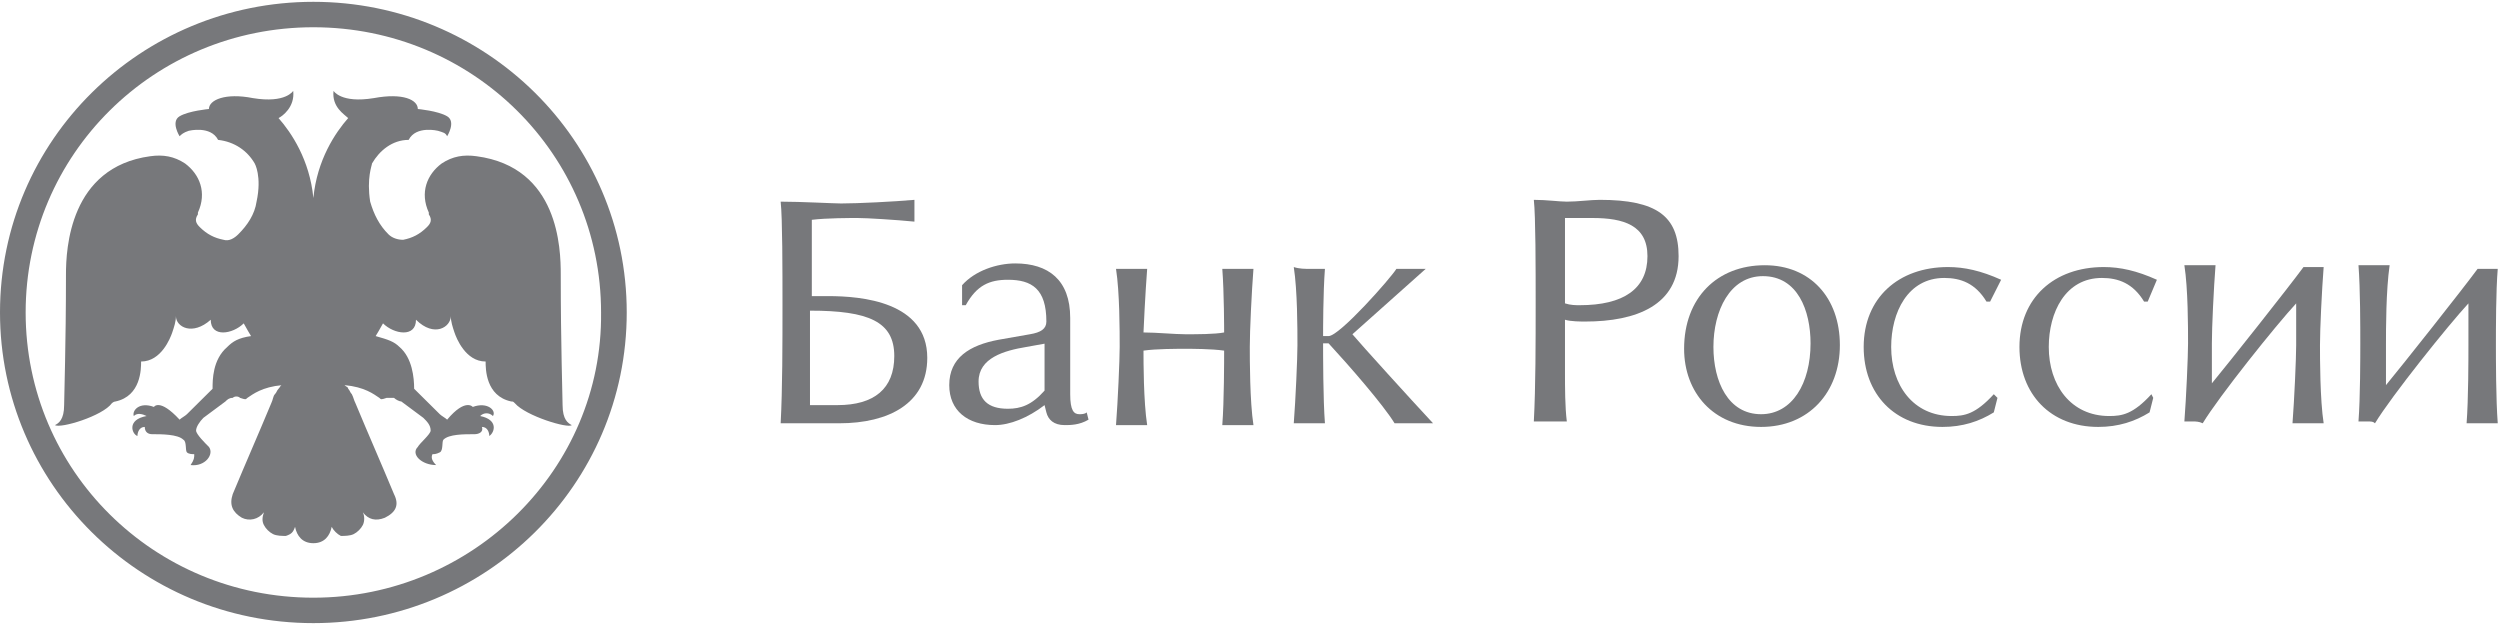 <svg width="173" height="44" viewBox="0 0 173 44" fill="none" xmlns="http://www.w3.org/2000/svg">
<path d="M21.685 0.126C9.764 0.126 0 9.68 0 21.623C0 33.44 9.638 43.12 21.685 43.12C33.605 43.12 43.37 33.566 43.37 21.623C43.37 9.68 33.605 0.126 21.685 0.126ZM21.685 41.36C10.652 41.36 1.775 32.56 1.775 21.623C1.775 10.686 10.652 1.886 21.685 1.886C32.717 1.886 41.594 10.686 41.594 21.623C41.721 32.434 32.717 41.36 21.685 41.36Z" fill="#77787B"/>
<path d="M21.685 37.589C22.446 37.589 22.826 37.086 22.953 36.457C23.08 36.709 23.333 36.96 23.587 37.086C23.841 37.086 24.221 37.086 24.475 36.96C24.728 36.834 24.982 36.583 25.109 36.331C25.235 36.08 25.235 35.703 25.109 35.451C25.489 35.954 25.996 36.08 26.63 35.829C27.391 35.452 27.645 34.949 27.265 34.194C26.377 32.057 25.489 30.046 24.601 27.909C24.475 27.657 24.475 27.531 24.348 27.28C24.221 27.154 24.221 27.029 24.094 26.903C24.094 26.777 23.967 26.777 23.841 26.651C25.235 26.777 25.87 27.28 26.25 27.532C26.377 27.657 26.377 27.657 26.757 27.532C26.884 27.532 27.138 27.532 27.265 27.532C27.391 27.657 27.645 27.783 27.772 27.783C28.279 28.16 28.786 28.537 29.294 28.914C29.547 29.166 29.801 29.417 29.801 29.794C29.801 30.046 29.04 30.674 28.913 30.926C28.406 31.429 29.167 32.183 30.181 32.183C29.927 31.931 29.801 31.68 29.927 31.429C30.054 31.429 30.181 31.429 30.435 31.303C30.688 31.177 30.562 30.549 30.688 30.423C31.069 30.046 32.083 30.046 32.844 30.046C33.098 30.046 33.478 29.92 33.351 29.543C33.732 29.543 33.859 29.92 33.859 30.172C34.239 29.92 34.493 29.04 33.225 28.789C33.478 28.537 33.859 28.537 34.112 28.789C34.366 28.412 33.732 27.783 32.717 28.16C32.717 28.16 32.21 27.531 30.942 29.04C30.815 28.914 30.562 28.789 30.435 28.663C29.927 28.16 28.659 26.903 28.659 26.903C28.659 26.149 28.533 24.766 27.645 24.011C27.265 23.634 26.884 23.509 25.996 23.257C25.996 23.257 26.377 22.629 26.504 22.377C27.265 23.131 28.786 23.383 28.786 22.126C30.054 23.383 31.196 22.629 31.196 21.874C31.196 22.252 31.323 22.629 31.449 23.006C31.576 23.383 32.21 25.017 33.605 25.017C33.605 25.52 33.605 27.406 35.38 27.783C35.507 27.783 35.507 27.783 35.634 27.909C36.395 28.789 39.312 29.669 39.565 29.417C39.312 29.291 38.931 29.04 38.931 28.034C38.931 27.406 38.804 23.886 38.804 18.983C38.804 17.223 38.678 11.566 32.971 10.811C32.083 10.686 31.323 10.812 30.562 11.314C29.547 12.069 29.04 13.326 29.674 14.709V14.834C29.927 15.211 29.801 15.463 29.547 15.714C29.04 16.217 28.533 16.469 27.899 16.594C27.518 16.594 27.138 16.469 26.884 16.217C26.25 15.589 25.87 14.834 25.616 13.954C25.362 12.32 25.743 11.44 25.743 11.314C26.25 10.434 27.138 9.68 28.279 9.68C28.786 8.674 30.308 9.051 30.308 9.051C30.688 9.177 30.815 9.177 30.942 9.429C30.942 9.429 31.576 8.423 30.942 8.046C30.308 7.669 28.913 7.543 28.913 7.543C28.913 6.914 27.898 6.411 25.87 6.789C23.587 7.166 23.08 6.286 23.08 6.286C22.953 7.417 23.841 7.92 24.094 8.171C23.206 9.177 21.938 11.063 21.685 13.703C21.431 11.063 20.163 9.177 19.275 8.171C19.529 8.046 20.417 7.417 20.29 6.286C20.29 6.286 19.783 7.166 17.5 6.789C15.598 6.411 14.457 6.914 14.457 7.543C14.457 7.543 13.062 7.669 12.428 8.046C11.793 8.423 12.428 9.429 12.428 9.429C12.554 9.303 12.681 9.177 13.062 9.051C13.062 9.051 14.583 8.674 15.091 9.68C16.232 9.806 17.12 10.434 17.627 11.314C17.627 11.314 18.134 12.194 17.754 13.954C17.627 14.834 17.12 15.589 16.485 16.217C16.232 16.469 15.851 16.72 15.471 16.594C14.837 16.469 14.33 16.217 13.822 15.714C13.569 15.463 13.442 15.211 13.696 14.834V14.709C14.33 13.326 13.822 12.069 12.808 11.314C12.047 10.812 11.286 10.686 10.399 10.811C4.819 11.566 4.565 17.223 4.565 18.983C4.565 23.886 4.438 27.406 4.438 28.034C4.438 29.04 4.058 29.291 3.804 29.417C4.185 29.669 7.101 28.789 7.736 27.909C7.736 27.909 7.862 27.783 7.989 27.783C9.764 27.406 9.764 25.52 9.764 25.017C11.159 25.017 11.793 23.383 11.92 23.006C12.047 22.629 12.174 22.252 12.174 21.874C12.174 22.629 13.315 23.257 14.583 22.126C14.583 23.383 16.105 23.131 16.866 22.377C16.993 22.629 17.373 23.257 17.373 23.257C16.485 23.383 16.105 23.634 15.725 24.011C14.71 24.891 14.71 26.274 14.71 26.903C14.71 26.903 13.442 28.16 12.935 28.663C12.808 28.789 12.554 28.914 12.428 29.04C11.033 27.531 10.652 28.16 10.652 28.16C9.638 27.783 9.13 28.412 9.257 28.789C9.511 28.537 9.891 28.663 10.145 28.789C8.75 29.04 9.13 30.046 9.511 30.172C9.511 29.92 9.638 29.543 10.018 29.543C10.018 29.92 10.272 30.046 10.525 30.046C11.159 30.046 12.301 30.046 12.681 30.423C12.935 30.549 12.808 31.177 12.935 31.303C13.062 31.429 13.315 31.429 13.442 31.429C13.442 31.68 13.442 31.806 13.188 32.183C14.203 32.309 14.837 31.429 14.457 30.926C14.203 30.674 13.569 30.046 13.569 29.794C13.569 29.543 13.822 29.166 14.076 28.914C14.583 28.537 15.091 28.16 15.598 27.783C15.725 27.657 15.851 27.532 16.105 27.532C16.232 27.406 16.485 27.406 16.612 27.532C16.993 27.657 16.993 27.657 17.12 27.532C17.5 27.28 18.134 26.777 19.529 26.651C19.402 26.651 19.402 26.777 19.275 26.903C19.149 27.029 19.149 27.154 19.022 27.28C18.895 27.406 18.895 27.657 18.768 27.909C17.88 30.046 16.993 32.057 16.105 34.194C15.851 34.949 16.105 35.452 16.739 35.829C17.246 36.08 17.88 35.954 18.261 35.451C18.134 35.829 18.134 36.08 18.261 36.331C18.388 36.583 18.641 36.834 18.895 36.96C19.148 37.086 19.529 37.086 19.783 37.086C20.163 36.96 20.29 36.834 20.417 36.457C20.544 37.086 20.924 37.589 21.685 37.589Z" fill="#77787B"/>
<path d="M58.206 14.08C59.348 14.08 61.884 13.954 63.279 13.829C63.279 14.08 63.279 14.457 63.279 14.583C63.279 14.709 63.279 15.086 63.279 15.337C62.011 15.211 59.982 15.086 59.348 15.086C58.841 15.086 57.192 15.086 56.178 15.211V20.491H57.319C59.601 20.491 64.167 20.869 64.167 24.766C64.167 27.909 61.504 29.291 58.08 29.291C57.699 29.291 56.304 29.291 55.29 29.291C54.909 29.291 54.402 29.291 54.022 29.291C54.148 26.903 54.148 23.76 54.148 21.12C54.148 18.732 54.148 15.086 54.022 13.954C55.417 13.954 57.699 14.08 58.206 14.08ZM56.178 28.034C56.685 28.034 57.446 28.034 57.953 28.034C60.489 28.034 61.884 26.903 61.884 24.64C61.884 22.251 60.109 21.497 56.051 21.497V28.034H56.178Z" fill="#77787B"/>
<path d="M66.576 19.737C67.464 18.731 68.986 18.229 70.254 18.229C72.536 18.229 74.058 19.36 74.058 22V27.28C74.058 28.411 74.312 28.663 74.692 28.663C74.819 28.663 75.073 28.663 75.199 28.537L75.326 29.04C74.692 29.417 74.058 29.417 73.677 29.417C72.917 29.417 72.536 29.04 72.409 28.537L72.283 28.034C71.141 28.914 69.873 29.417 68.859 29.417C66.957 29.417 65.688 28.411 65.688 26.651C65.688 24.766 67.083 23.886 69.112 23.509L71.268 23.131C72.029 23.006 72.409 22.754 72.409 22.251C72.409 19.989 71.395 19.36 69.746 19.36C68.478 19.36 67.591 19.737 66.83 21.12H66.576V19.737ZM72.409 23.76L71.014 24.011C69.493 24.263 67.717 24.766 67.717 26.4C67.717 27.657 68.351 28.286 69.746 28.286C70.634 28.286 71.395 28.034 72.283 27.029V23.76H72.409Z" fill="#77787B"/>
<path d="M78.37 18.606C78.623 18.606 79.004 18.606 79.384 18.606C79.257 20.24 79.13 22.88 79.13 23.006C80.018 23.006 81.286 23.131 82.047 23.131C82.808 23.131 84.076 23.131 84.71 23.006C84.71 22.88 84.71 20.24 84.583 18.606C84.964 18.606 85.471 18.606 85.725 18.606C85.978 18.606 86.359 18.606 86.739 18.606C86.612 20.24 86.486 22.88 86.486 24.011C86.486 24.891 86.486 27.783 86.739 29.417C86.359 29.417 86.105 29.417 85.725 29.417C85.344 29.417 84.964 29.417 84.583 29.417C84.71 27.783 84.71 24.892 84.71 24.263C83.823 24.137 82.427 24.137 82.047 24.137C81.413 24.137 80.018 24.137 79.13 24.263C79.13 25.017 79.13 27.783 79.384 29.417C79.004 29.417 78.75 29.417 78.37 29.417C77.989 29.417 77.609 29.417 77.228 29.417C77.355 27.783 77.482 24.891 77.482 24.011C77.482 22.88 77.482 20.24 77.228 18.606C77.609 18.606 78.116 18.606 78.37 18.606Z" fill="#77787B"/>
<path d="M90.67 18.606C90.924 18.606 91.304 18.606 91.685 18.606C91.558 20.24 91.558 22.88 91.558 23.257H91.938C92.699 23.257 96.25 19.234 96.63 18.606C96.884 18.606 97.391 18.606 97.645 18.606C97.899 18.606 98.406 18.606 98.659 18.606L93.587 23.131C94.221 23.886 97.645 27.657 99.167 29.291C98.533 29.291 98.152 29.291 97.899 29.291C97.518 29.291 96.884 29.291 96.504 29.291C95.743 28.034 93.333 25.269 91.938 23.76H91.558C91.558 24.514 91.558 27.657 91.685 29.291C91.431 29.291 91.051 29.291 90.67 29.291C90.29 29.291 89.909 29.291 89.529 29.291C89.656 27.657 89.783 24.766 89.783 23.886C89.783 22.754 89.783 20.114 89.529 18.48C89.909 18.606 90.29 18.606 90.67 18.606Z" fill="#77787B"/>
<path d="M108.424 13.954C109.185 13.954 110.072 13.829 110.707 13.829C114.638 13.829 116.159 14.96 116.159 17.726C116.159 21.12 113.243 22.251 109.692 22.251C109.438 22.251 108.678 22.251 108.297 22.126V25.771C108.297 26.777 108.297 28.16 108.424 29.166C108.043 29.166 107.663 29.166 107.283 29.166C106.902 29.166 106.395 29.166 106.141 29.166C106.268 26.777 106.268 23.634 106.268 20.994C106.268 18.606 106.268 14.96 106.141 13.829C107.029 13.829 107.917 13.954 108.424 13.954ZM109.312 21.12C112.355 21.12 114.004 19.989 114.004 17.726C114.004 15.589 112.355 15.086 110.199 15.086C109.819 15.086 108.551 15.086 108.297 15.086V20.994C108.678 21.12 109.058 21.12 109.312 21.12Z" fill="#77787B"/>
<path d="M127.319 23.886C127.319 27.154 125.163 29.543 121.866 29.543C118.569 29.543 116.54 27.154 116.54 24.137C116.54 20.617 118.822 18.354 122.12 18.354C125.29 18.354 127.319 20.617 127.319 23.886ZM118.569 24.011C118.569 26.4 119.583 28.663 121.866 28.663C124.022 28.663 125.29 26.526 125.29 23.76C125.29 21.497 124.402 19.109 121.993 19.109C119.71 19.109 118.569 21.497 118.569 24.011Z" fill="#77787B"/>
<path d="M137.717 20.869H137.464C136.703 19.611 135.688 19.234 134.547 19.234C132.011 19.234 130.87 21.623 130.87 24.011C130.87 26.651 132.391 28.789 135.054 28.789C135.942 28.789 136.703 28.663 137.971 27.28L138.225 27.532L137.971 28.537C136.957 29.166 135.815 29.543 134.42 29.543C131.123 29.543 128.967 27.28 128.967 24.011C128.967 20.617 131.377 18.48 134.801 18.48C135.942 18.48 137.083 18.732 138.478 19.36L137.717 20.869Z" fill="#77787B"/>
<path d="M148.623 20.869H148.37C147.609 19.611 146.594 19.234 145.453 19.234C142.917 19.234 141.775 21.623 141.775 24.011C141.775 26.651 143.297 28.789 145.96 28.789C146.848 28.789 147.609 28.663 148.877 27.28L149.004 27.532L148.75 28.537C147.736 29.166 146.594 29.543 145.199 29.543C141.902 29.543 139.746 27.28 139.746 24.011C139.746 20.617 142.156 18.48 145.58 18.48C146.721 18.48 147.862 18.732 149.257 19.36L148.623 20.869Z" fill="#77787B"/>
<path d="M151.793 29.166C151.667 29.166 151.286 29.166 151.159 29.166C151.286 27.531 151.413 24.64 151.413 23.76C151.413 22.629 151.413 19.989 151.159 18.354C151.54 18.354 152.047 18.354 152.301 18.354C152.554 18.354 152.935 18.354 153.315 18.354C153.188 19.989 153.062 22.629 153.062 23.76C153.062 24.64 153.062 25.897 153.062 26.526C154.203 25.143 158.388 19.863 159.402 18.48C159.656 18.48 159.783 18.48 160.036 18.48C160.163 18.48 160.67 18.48 160.797 18.48C160.67 20.114 160.543 22.754 160.543 23.886C160.543 24.766 160.543 27.657 160.797 29.291C160.417 29.291 160.163 29.291 159.783 29.291C159.402 29.291 159.022 29.291 158.641 29.291C158.768 27.657 158.895 24.766 158.895 23.886C158.895 22.754 158.895 21.371 158.895 20.994C157.5 22.503 153.569 27.406 152.428 29.291C152.174 29.166 151.92 29.166 151.793 29.166Z" fill="#77787B"/>
<path d="M163.841 29.166C163.714 29.166 163.333 29.166 163.207 29.166C163.333 27.531 163.333 24.64 163.333 23.76C163.333 22.629 163.333 19.989 163.207 18.354C163.587 18.354 164.094 18.354 164.348 18.354C164.601 18.354 164.982 18.354 165.362 18.354C165.109 20.114 165.109 22.754 165.109 23.886C165.109 24.766 165.109 26.023 165.109 26.651C166.25 25.269 170.435 19.989 171.449 18.606C171.703 18.606 171.83 18.606 172.083 18.606C172.21 18.606 172.717 18.606 172.844 18.606C172.717 20.114 172.717 22.754 172.717 23.886C172.717 24.766 172.717 27.657 172.844 29.291C172.464 29.291 172.21 29.291 171.83 29.291C171.449 29.291 171.069 29.291 170.688 29.291C170.815 27.657 170.815 24.766 170.815 23.886C170.815 22.754 170.815 21.371 170.815 20.994C169.42 22.503 165.489 27.406 164.348 29.291C164.221 29.166 164.094 29.166 163.841 29.166Z" fill="#77787B"/>
</svg>
